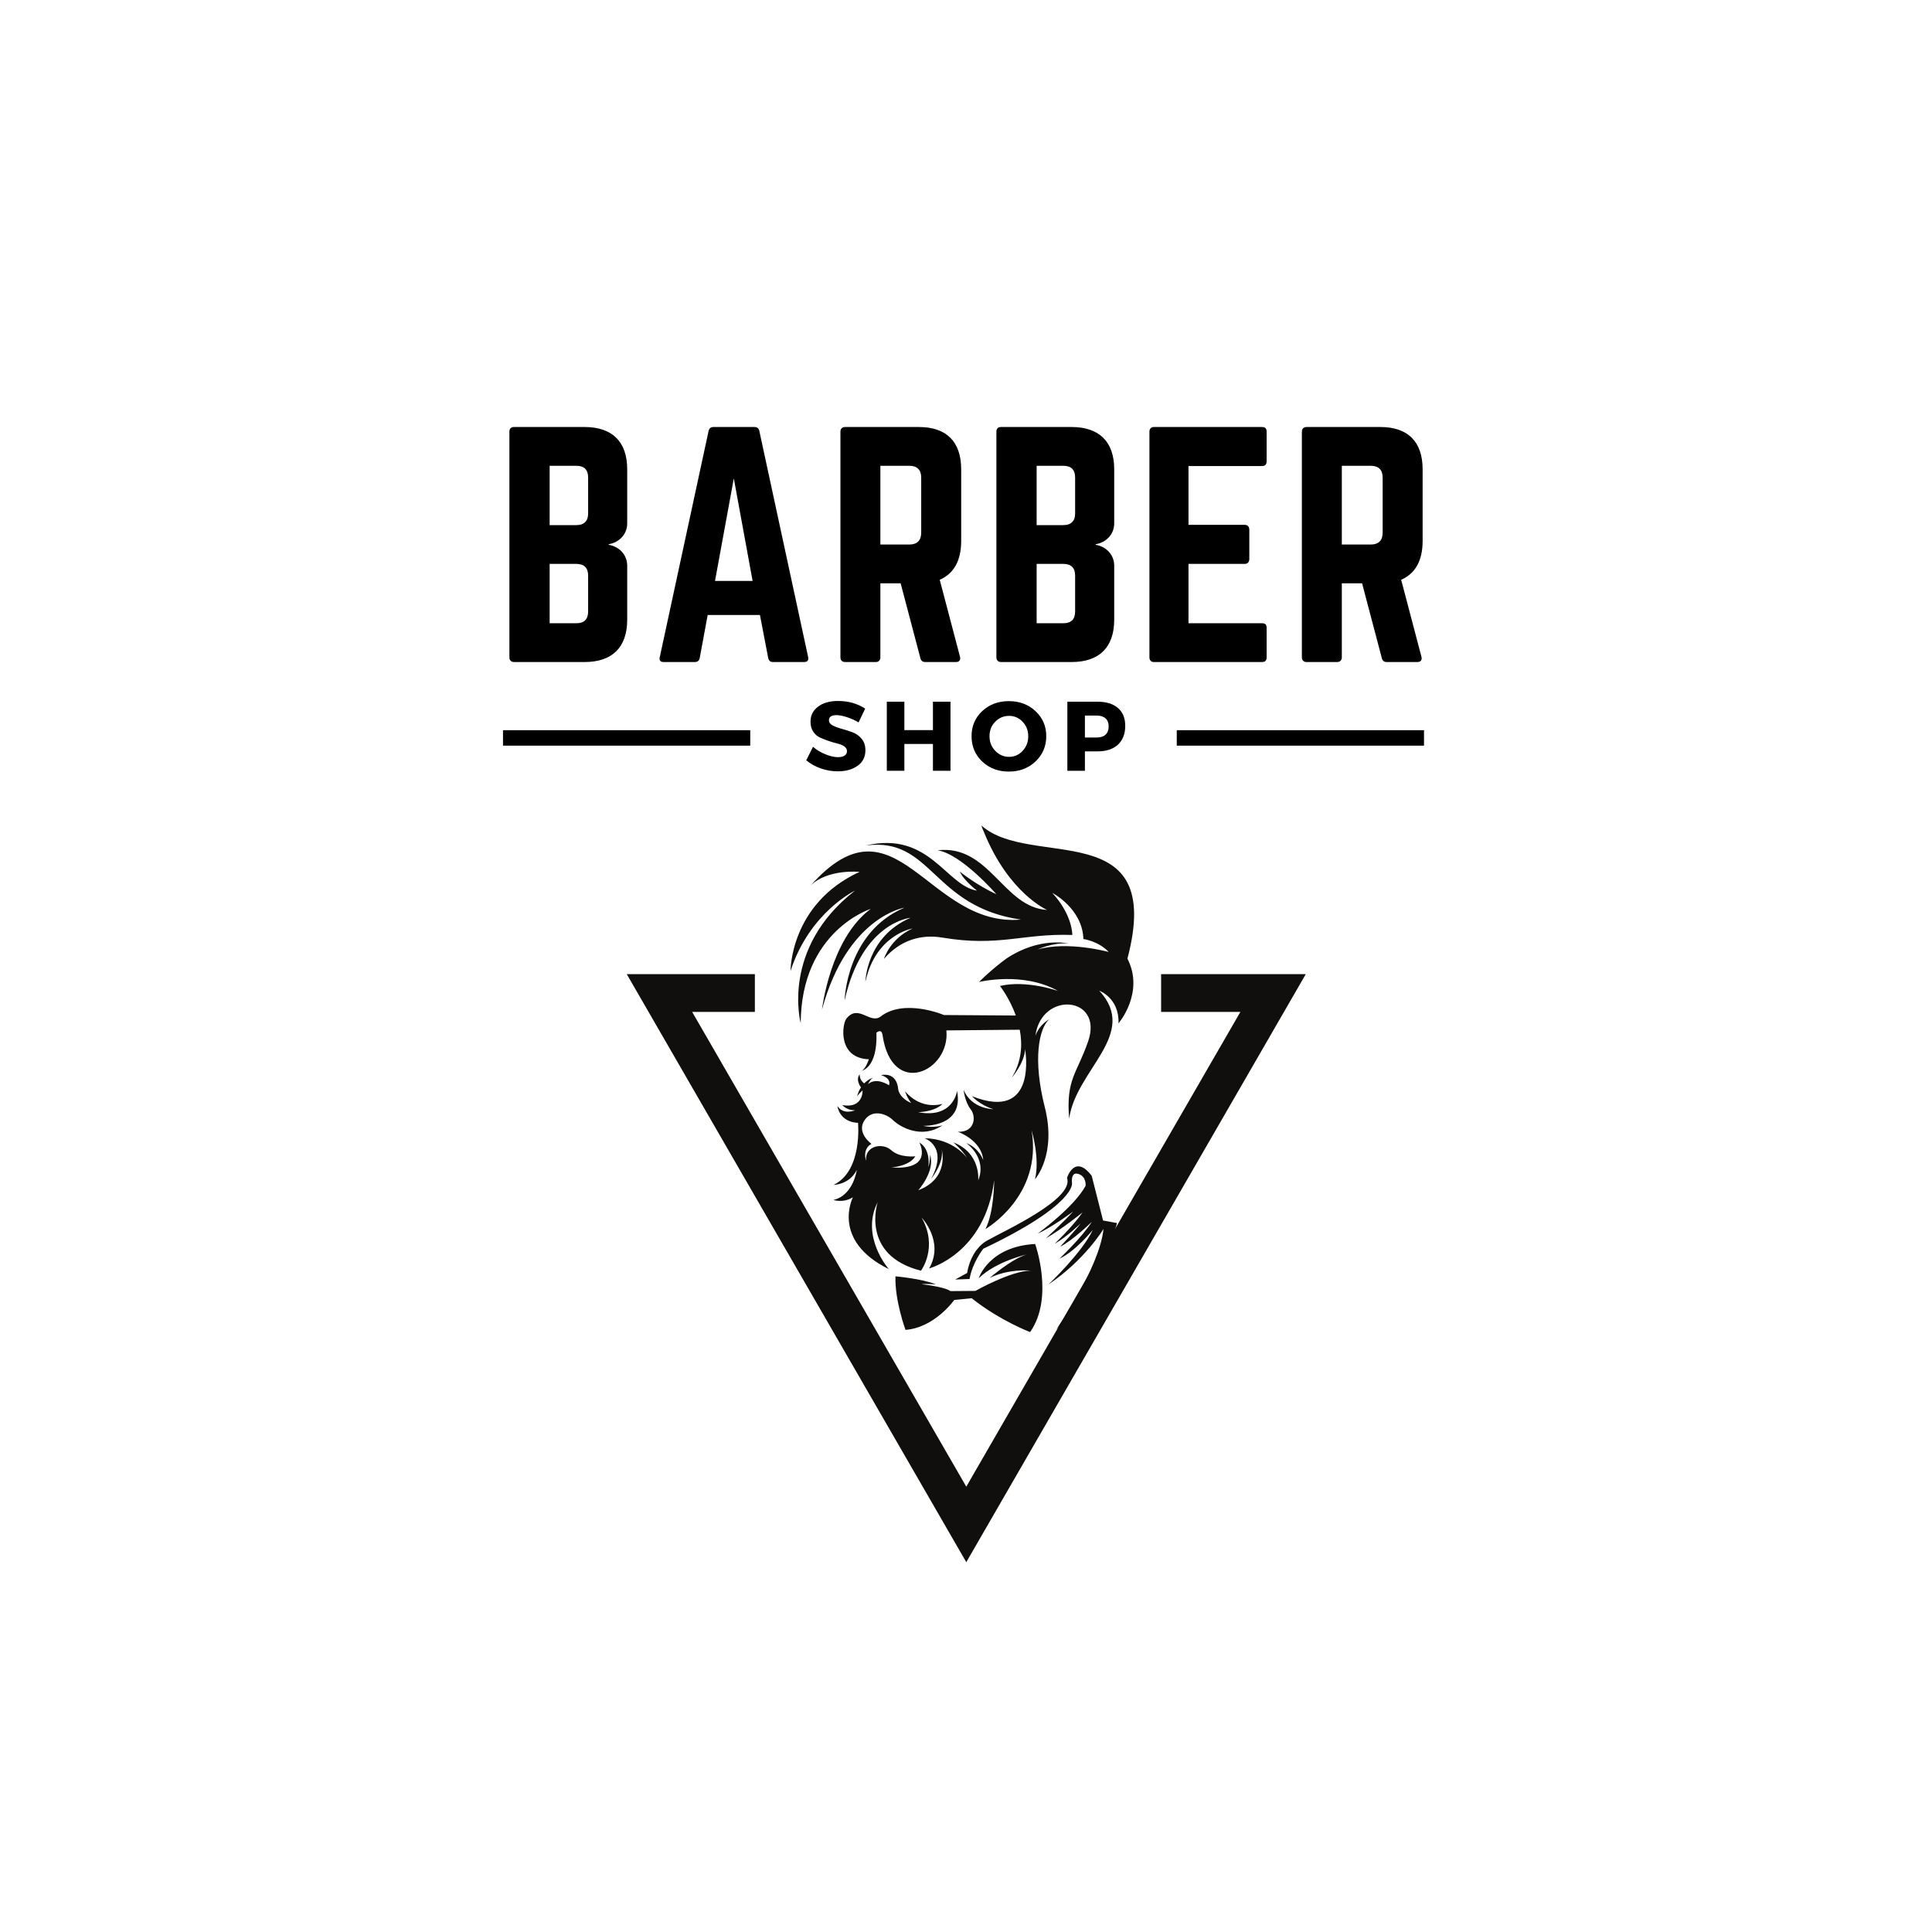 <svg xmlns="http://www.w3.org/2000/svg" xmlns:xlink="http://www.w3.org/1999/xlink" width="500" zoomAndPan="magnify" viewBox="0 0 375 375" height="500" preserveAspectRatio="xMidYMid meet" version="1.0"><defs><g/><clipPath id="178f960132"><path d="M 121.5 189 L 253.5 189 L 253.5 303.277 L 121.5 303.277 Z M 121.5 189 " clip-rule="nonzero"/></clipPath></defs><path fill="#100f0d" d="M 207.523 217.141 C 208.816 207.613 221.172 200.766 213.371 192.297 C 213.371 192.297 217.266 193.684 217.105 198.625 C 217.105 198.625 222.215 192.68 218.832 186.07 L 218.836 186.07 C 226.223 158.012 200 168.785 190.484 160.223 C 190.609 160.645 190.766 161.047 190.957 161.438 C 195.773 173.391 203.238 176.617 203.238 176.617 C 194.727 176.129 192.012 163.832 181.961 165.047 C 186.539 165.684 193.387 173.559 193.387 173.559 C 189.559 171.824 186.297 169.18 186.297 169.18 C 187.133 171.008 189.645 172.871 189.645 172.871 C 183.602 171.922 180.406 161.238 168.074 164.105 C 180.98 162.422 180.848 175.984 198.164 178.492 C 180 180.09 173.941 153.246 157.332 171.887 C 160.684 168.598 166.84 169.23 166.84 169.23 C 153.348 175.43 153.445 188.445 153.445 188.445 C 157.188 177.012 165.957 172.871 165.957 172.871 C 151.473 184.102 155.414 198.582 155.414 198.582 C 155.516 180.652 169.008 176.418 169.008 176.418 C 161.125 182.23 159.551 195.93 159.551 195.93 C 164.477 177.898 175.559 176.176 175.559 176.176 C 164.23 180.949 163.934 194.199 163.934 194.199 C 167.332 178.938 176.738 178.145 176.738 178.145 C 168.121 181.836 167.973 190.562 167.973 190.562 C 169.992 181.352 177.133 180.219 177.133 180.219 C 172.75 182.188 171.57 186.125 171.57 186.125 C 174.77 182.434 178.809 181.301 182.898 181.984 C 193.895 183.84 198.602 181.129 208.137 181.477 C 208.137 181.477 208.227 177.648 204.25 173.312 C 204.25 173.312 210.09 176.312 210.289 182.262 C 210.289 182.262 213.219 182.664 215.207 184.781 C 215.207 184.781 207.289 182.59 201.406 184.293 C 201.406 184.293 204.266 182.906 207.371 183.133 C 207.371 183.133 201.824 181.773 195.41 186.008 C 194.105 186.953 192.953 187.914 192.047 188.719 L 192.027 188.738 L 192.027 188.73 C 190.793 189.82 190.039 190.602 190.039 190.602 C 190.039 190.602 198.52 188.5 205.383 192.348 C 205.383 192.348 199.25 190.156 194.094 191.375 C 194.094 191.375 195.953 193.727 197.172 197.113 L 183.223 197.016 C 183.223 197.016 175.473 193.703 170.848 197.367 C 168.809 198.766 166.57 194.816 164.273 197.734 C 163.449 198.785 162.543 205.402 168.652 205.602 C 168.652 205.602 168.004 207.551 167.234 207.836 C 167.234 207.836 170.359 207.352 170.117 200.449 C 170.117 200.449 171.098 199.547 171.293 200.871 C 173.105 213.289 184.48 207.941 183.691 200 L 197.934 199.867 C 198.484 202.758 198.32 206.059 196.367 209.191 C 196.367 209.191 198.887 206.312 198.965 203.633 C 198.965 203.633 201.566 217.883 188.656 212.77 C 188.656 212.77 190.156 214.477 192.797 215.289 C 192.797 215.289 188.617 215.289 187.031 211.551 C 187.031 211.551 187.277 213.859 188.414 215.324 C 189.551 216.789 189.184 219.828 185.895 219.672 C 185.895 219.672 190.523 221.246 190.848 225.184 C 190.848 225.184 190.055 222.836 187.562 221.863 C 187.562 221.863 191.66 224.742 189.871 229.094 C 189.871 229.094 190.441 223.812 185.043 221.734 C 185.043 221.734 186.707 223.121 187.723 224.785 C 187.723 224.785 185.121 221.004 179.441 220.93 C 179.441 220.93 184.148 222.469 180.738 228.809 C 180.738 228.809 183.258 225.738 182.789 223.121 C 182.789 223.121 184.375 228.699 178.242 231.02 C 178.242 231.02 181.59 227.301 180.516 224.117 C 180.516 224.117 180.555 225.535 180.188 226.555 C 180.188 226.555 180.781 223.141 178.445 221.758 C 178.445 221.758 181.348 227.137 173.043 226.613 C 173.043 226.613 176.559 226.352 177.652 224.438 C 177.652 224.438 174.688 224.785 173.004 223.262 C 171.32 221.734 167.848 222.348 168.094 225.312 C 168.094 225.312 167.301 223.059 169.148 222.02 C 169.148 222.02 166.285 219.977 167.703 217.598 C 169.129 215.227 171.945 216.07 173.328 217.414 C 174.711 218.762 178.891 221.152 182.93 218.434 C 182.93 218.434 181.145 219.004 179.176 218.52 C 179.176 218.52 187.152 218.859 185.77 211.754 C 185.77 211.754 185.059 217.195 178.199 215.871 C 178.199 215.871 181.41 215.852 182.949 214.25 C 182.949 214.25 178.953 215.656 175.664 211.809 C 175.664 211.809 176.07 213.117 176.859 214.082 C 176.859 214.082 174.648 213.289 174.324 211.359 C 174.324 211.359 174.242 208.07 170.992 208.68 C 170.992 208.68 173.043 209.184 172.559 210.652 C 172.559 210.652 170.141 208.98 168.477 210.438 C 168.477 210.438 169.004 209.266 169.613 209.129 C 169.613 209.129 168.656 209.352 167.738 210.281 C 166.777 209.605 166.863 208.523 166.863 208.523 C 165.98 209.645 167.117 211.055 167.117 211.055 C 166.816 211.523 166.547 212.082 166.363 212.777 C 166.363 212.777 167.055 211.902 167.426 211.668 C 167.426 211.668 167.59 215.227 163.488 214.496 C 163.488 214.496 164.391 215.574 165.984 215.492 C 165.984 215.492 163.793 216.516 162.531 214.684 C 162.531 214.684 162.887 217.785 166.543 217.945 C 166.543 217.945 167.457 227.262 161.812 229.98 C 161.812 229.98 164.898 229.961 166.297 227.082 C 166.297 227.082 165.66 232.016 161.77 232.906 C 161.77 232.906 163.578 233.59 165.547 232.395 C 165.547 232.395 161.227 240.758 172.508 246.328 C 172.508 246.328 166.945 240.016 170.359 233.328 C 170.359 233.328 166.906 243.641 178.762 246.645 C 178.762 246.645 182.168 242.102 178.883 236.332 C 178.883 236.332 183.348 240.961 180.344 246.199 C 180.344 246.199 191.184 243.363 192.969 229.07 C 192.969 229.07 192.969 235.316 191.266 238.566 C 191.266 238.566 202.383 232.207 200.234 219.406 C 200.234 219.406 201.902 224.934 200.883 228.902 C 200.883 228.902 205.148 224.16 202.793 214.895 C 200.438 205.645 201.656 199.602 203.648 197.855 C 203.648 197.855 201.742 198.828 200.969 201.059 C 202.105 192.285 214.223 193.324 211.219 202.09 C 209.051 208.41 206.875 209.406 207.523 217.141 " fill-opacity="1" fill-rule="evenodd"/><path fill="#100f0d" d="M 208.078 229.664 C 208.078 229.664 208.859 233.824 190.855 242.379 C 190.855 242.379 188.699 245.121 188.199 248.254 L 185.398 248.355 L 187.727 247.086 C 187.727 247.086 188 244.738 189.465 242.727 C 189.691 242.473 189.922 242.207 190.145 241.922 C 190.555 241.496 191.031 241.117 191.59 240.797 C 194.938 238.883 208.566 232.754 207.109 228.625 C 207.109 228.625 208.562 223.875 211.898 228.215 L 214.105 236.902 L 216.809 237.391 C 216.809 237.391 213.926 249.184 205.039 258.023 C 205.039 258.023 213.359 246.211 214.195 238.535 C 214.195 238.535 210.582 244.559 203.52 249.301 C 203.52 249.301 210.066 243.109 212.105 238.734 C 212.105 238.734 208.758 242.875 205.645 244.305 C 205.645 244.305 210.016 240.164 211.934 237.148 C 211.934 237.148 208.117 240.863 205.781 241.977 C 205.781 241.977 208.883 238.68 209.742 237.465 C 209.742 237.465 207.082 240.09 204.699 241.426 C 204.699 241.426 208.328 237.941 210.121 235.328 C 210.121 235.328 206.09 238.598 203.02 240.355 C 203.02 240.355 206.676 236.957 208.309 235.145 C 208.309 235.145 204.207 238.219 201.426 239.426 C 201.426 239.426 208.5 234.309 210.719 230.152 C 210.719 230.152 210.91 228.371 209.324 227.863 C 207.742 227.355 208.078 229.664 208.078 229.664 Z M 184.492 250.602 L 189.332 250.562 C 189.332 250.562 196.117 246.707 200.074 246.613 C 200.074 246.613 195.758 246.211 192.094 248.051 C 192.094 248.051 196.418 244.293 199.359 243.469 C 199.359 243.469 193.355 244.801 189.973 248.105 C 189.973 248.105 191.887 241.945 200.922 241.457 C 200.922 241.457 204.66 251.863 199.941 258.555 C 199.941 258.555 194.117 256.363 188.594 251.98 L 185.211 252.328 C 185.211 252.328 181.457 257.688 175.758 258.129 C 175.758 258.129 173.652 252.422 173.812 247.734 C 173.836 247.734 178.996 248.199 181.656 249.293 C 181.656 249.293 179.711 249.145 178.883 249.266 C 178.883 249.266 183.262 249.734 184.492 250.602 " fill-opacity="1" fill-rule="evenodd"/><g clip-path="url(#178f960132)"><path fill="#100f0d" d="M 187.555 303.215 L 121.652 189.078 L 146.52 189.078 L 146.52 196.406 L 134.344 196.406 L 187.555 288.562 L 214.156 242.484 L 240.762 196.406 L 225.371 196.406 L 225.371 189.078 L 253.453 189.078 L 187.555 303.215 " fill-opacity="1" fill-rule="evenodd"/></g><g fill="#000000" fill-opacity="1"><g transform="translate(96.022, 128.499)"><g><path d="M 25.719 -37.406 C 25.719 -42.766 22.809 -45.617 17.449 -45.617 L 3.762 -45.617 C 3.191 -45.617 2.852 -45.332 2.852 -44.707 L 2.852 -0.914 C 2.852 -0.344 3.191 0 3.762 0 L 17.449 0 C 22.809 0 25.719 -2.852 25.719 -8.211 L 25.719 -18.703 C 25.719 -20.812 24.176 -22.41 22.125 -22.754 L 22.125 -22.867 C 24.176 -23.207 25.719 -24.805 25.719 -26.914 Z M 18.133 -28.797 C 18.133 -27.371 17.336 -26.574 15.852 -26.574 L 10.664 -26.574 L 10.664 -38.09 L 15.852 -38.09 C 17.391 -38.09 18.133 -37.293 18.133 -35.809 Z M 18.133 -9.809 C 18.133 -8.27 17.336 -7.527 15.852 -7.527 L 10.664 -7.527 L 10.664 -19.047 L 15.852 -19.047 C 17.391 -19.047 18.133 -18.246 18.133 -16.766 Z M 18.133 -9.809 "/></g></g></g><g fill="#000000" fill-opacity="1"><g transform="translate(125.725, 128.499)"><g><path d="M 30.336 0 C 31.02 0 31.25 -0.344 31.133 -0.969 L 21.668 -44.82 C 21.555 -45.391 21.211 -45.617 20.699 -45.617 L 12.773 -45.617 C 12.262 -45.617 11.918 -45.391 11.805 -44.82 L 2.34 -0.969 C 2.168 -0.344 2.453 0 3.078 0 L 9.18 0 C 9.695 0 9.98 -0.285 10.094 -0.797 L 11.633 -9.125 L 21.781 -9.125 L 23.379 -0.797 C 23.492 -0.285 23.777 0 24.293 0 Z M 20.355 -15.738 L 13.059 -15.738 L 16.707 -35.641 Z M 20.355 -15.738 "/></g></g></g><g fill="#000000" fill-opacity="1"><g transform="translate(160.275, 128.499)"><g><path d="M 26.289 -37.406 C 26.289 -42.766 23.438 -45.617 18.074 -45.617 L 3.762 -45.617 C 3.191 -45.617 2.852 -45.277 2.852 -44.707 L 2.852 -0.914 C 2.852 -0.344 3.191 0 3.762 0 L 9.695 0 C 10.266 0 10.605 -0.344 10.605 -0.914 L 10.605 -15.281 L 14.539 -15.281 L 18.359 -0.797 C 18.477 -0.285 18.762 0 19.332 0 L 25.262 0 C 25.887 0 26.23 -0.344 26.059 -1.027 L 22.125 -15.965 C 24.863 -17.164 26.289 -19.672 26.289 -23.492 Z M 10.605 -22.809 L 10.605 -38.09 L 16.25 -38.09 C 17.734 -38.09 18.531 -37.293 18.531 -35.809 L 18.531 -25.09 C 18.531 -23.605 17.734 -22.809 16.25 -22.809 Z M 10.605 -22.809 "/></g></g></g><g fill="#000000" fill-opacity="1"><g transform="translate(190.548, 128.499)"><g><path d="M 25.719 -37.406 C 25.719 -42.766 22.809 -45.617 17.449 -45.617 L 3.762 -45.617 C 3.191 -45.617 2.852 -45.332 2.852 -44.707 L 2.852 -0.914 C 2.852 -0.344 3.191 0 3.762 0 L 17.449 0 C 22.809 0 25.719 -2.852 25.719 -8.211 L 25.719 -18.703 C 25.719 -20.812 24.176 -22.41 22.125 -22.754 L 22.125 -22.867 C 24.176 -23.207 25.719 -24.805 25.719 -26.914 Z M 18.133 -28.797 C 18.133 -27.371 17.336 -26.574 15.852 -26.574 L 10.664 -26.574 L 10.664 -38.09 L 15.852 -38.09 C 17.391 -38.09 18.133 -37.293 18.133 -35.809 Z M 18.133 -9.809 C 18.133 -8.27 17.336 -7.527 15.852 -7.527 L 10.664 -7.527 L 10.664 -19.047 L 15.852 -19.047 C 17.391 -19.047 18.133 -18.246 18.133 -16.766 Z M 18.133 -9.809 "/></g></g></g><g fill="#000000" fill-opacity="1"><g transform="translate(220.252, 128.499)"><g><path d="M 25.602 -44.707 C 25.602 -45.277 25.375 -45.617 24.691 -45.617 L 3.707 -45.617 C 3.191 -45.617 2.852 -45.277 2.852 -44.707 L 2.852 -0.914 C 2.852 -0.344 3.191 0 3.707 0 L 24.691 0 C 25.375 0 25.602 -0.344 25.602 -0.914 L 25.602 -6.613 C 25.602 -7.242 25.375 -7.527 24.691 -7.527 L 10.434 -7.527 L 10.434 -19.047 L 21.328 -19.047 C 21.898 -19.047 22.238 -19.387 22.238 -20.016 L 22.238 -25.66 C 22.238 -26.289 21.898 -26.629 21.328 -26.629 L 10.434 -26.629 L 10.434 -38.035 L 24.691 -38.035 C 25.375 -38.035 25.602 -38.434 25.602 -39.004 Z M 25.602 -44.707 "/></g></g></g><g fill="#000000" fill-opacity="1"><g transform="translate(249.841, 128.499)"><g><path d="M 26.289 -37.406 C 26.289 -42.766 23.438 -45.617 18.074 -45.617 L 3.762 -45.617 C 3.191 -45.617 2.852 -45.277 2.852 -44.707 L 2.852 -0.914 C 2.852 -0.344 3.191 0 3.762 0 L 9.695 0 C 10.266 0 10.605 -0.344 10.605 -0.914 L 10.605 -15.281 L 14.539 -15.281 L 18.359 -0.797 C 18.477 -0.285 18.762 0 19.332 0 L 25.262 0 C 25.887 0 26.23 -0.344 26.059 -1.027 L 22.125 -15.965 C 24.863 -17.164 26.289 -19.672 26.289 -23.492 Z M 10.605 -22.809 L 10.605 -38.09 L 16.25 -38.09 C 17.734 -38.09 18.531 -37.293 18.531 -35.809 L 18.531 -25.09 C 18.531 -23.605 17.734 -22.809 16.25 -22.809 Z M 10.605 -22.809 "/></g></g></g><g fill="#000000" fill-opacity="1"><g transform="translate(156.164, 149.606)"><g><path d="M 6.484 -13.547 C 8.492 -13.547 10.254 -13.051 11.766 -12.062 L 10.484 -9.391 C 9.785 -9.805 9.035 -10.145 8.234 -10.406 C 7.43 -10.664 6.754 -10.797 6.203 -10.797 C 5.223 -10.797 4.734 -10.469 4.734 -9.812 C 4.734 -9.395 4.973 -9.055 5.453 -8.797 C 5.941 -8.547 6.531 -8.328 7.219 -8.141 C 7.914 -7.953 8.613 -7.727 9.312 -7.469 C 10.008 -7.207 10.598 -6.785 11.078 -6.203 C 11.566 -5.617 11.812 -4.879 11.812 -3.984 C 11.812 -2.691 11.305 -1.688 10.297 -0.969 C 9.285 -0.25 8.004 0.109 6.453 0.109 C 5.336 0.109 4.238 -0.078 3.156 -0.453 C 2.07 -0.836 1.129 -1.363 0.328 -2.031 L 1.641 -4.656 C 2.316 -4.062 3.113 -3.578 4.031 -3.203 C 4.957 -2.828 5.773 -2.641 6.484 -2.641 C 7.035 -2.641 7.461 -2.738 7.766 -2.938 C 8.078 -3.133 8.234 -3.426 8.234 -3.812 C 8.234 -4.176 8.055 -4.484 7.703 -4.734 C 7.348 -4.984 6.91 -5.164 6.391 -5.281 C 5.867 -5.406 5.301 -5.57 4.688 -5.781 C 4.07 -5.988 3.504 -6.211 2.984 -6.453 C 2.461 -6.691 2.023 -7.078 1.672 -7.609 C 1.328 -8.141 1.156 -8.773 1.156 -9.516 C 1.156 -10.734 1.641 -11.707 2.609 -12.438 C 3.586 -13.176 4.879 -13.547 6.484 -13.547 Z M 6.484 -13.547 "/></g></g></g><g fill="#000000" fill-opacity="1"><g transform="translate(170.786, 149.606)"><g><path d="M 13.703 0 L 10.297 0 L 10.297 -5.203 L 4.75 -5.203 L 4.75 0 L 1.344 0 L 1.344 -13.406 L 4.75 -13.406 L 4.75 -7.891 L 10.297 -7.891 L 10.297 -13.406 L 13.703 -13.406 Z M 13.703 0 "/></g></g></g><g fill="#000000" fill-opacity="1"><g transform="translate(188.126, 149.606)"><g><path d="M 7.688 -13.516 C 9.77 -13.516 11.5 -12.863 12.875 -11.562 C 14.258 -10.27 14.953 -8.656 14.953 -6.719 C 14.953 -4.77 14.258 -3.133 12.875 -1.812 C 11.488 -0.5 9.758 0.156 7.688 0.156 C 5.625 0.156 3.898 -0.492 2.516 -1.797 C 1.141 -3.109 0.453 -4.75 0.453 -6.719 C 0.453 -8.664 1.141 -10.285 2.516 -11.578 C 3.898 -12.867 5.625 -13.516 7.688 -13.516 Z M 7.734 -10.656 C 6.68 -10.656 5.785 -10.273 5.047 -9.516 C 4.305 -8.766 3.938 -7.828 3.938 -6.703 C 3.938 -5.578 4.312 -4.629 5.062 -3.859 C 5.812 -3.086 6.703 -2.703 7.734 -2.703 C 8.766 -2.703 9.641 -3.086 10.359 -3.859 C 11.086 -4.629 11.453 -5.578 11.453 -6.703 C 11.453 -7.828 11.086 -8.766 10.359 -9.516 C 9.641 -10.273 8.766 -10.656 7.734 -10.656 Z M 7.734 -10.656 "/></g></g></g><g fill="#000000" fill-opacity="1"><g transform="translate(205.83, 149.606)"><g><path d="M 1.344 -13.406 L 7.172 -13.406 C 8.891 -13.406 10.219 -13 11.156 -12.188 C 12.102 -11.375 12.578 -10.223 12.578 -8.734 C 12.578 -7.16 12.102 -5.938 11.156 -5.062 C 10.219 -4.195 8.891 -3.766 7.172 -3.766 L 4.75 -3.766 L 4.75 0 L 1.344 0 Z M 4.75 -10.719 L 4.75 -6.453 L 7 -6.453 C 7.758 -6.453 8.344 -6.633 8.75 -7 C 9.156 -7.375 9.359 -7.91 9.359 -8.609 C 9.359 -9.297 9.156 -9.816 8.75 -10.172 C 8.344 -10.535 7.758 -10.719 7 -10.719 Z M 4.75 -10.719 "/></g></g></g><path stroke-linecap="butt" transform="matrix(0.754, 0, 0, 0.75, 228.41, 141.731)" fill="none" stroke-linejoin="miter" d="M 0 2 L 63.646 2 " stroke="#000000" stroke-width="4" stroke-opacity="1" stroke-miterlimit="4"/><path stroke-linecap="butt" transform="matrix(0.754, 0, 0, 0.75, 97.633, 141.731)" fill="none" stroke-linejoin="miter" d="M -0 2 L 63.646 2 " stroke="#000000" stroke-width="4" stroke-opacity="1" stroke-miterlimit="4"/></svg>